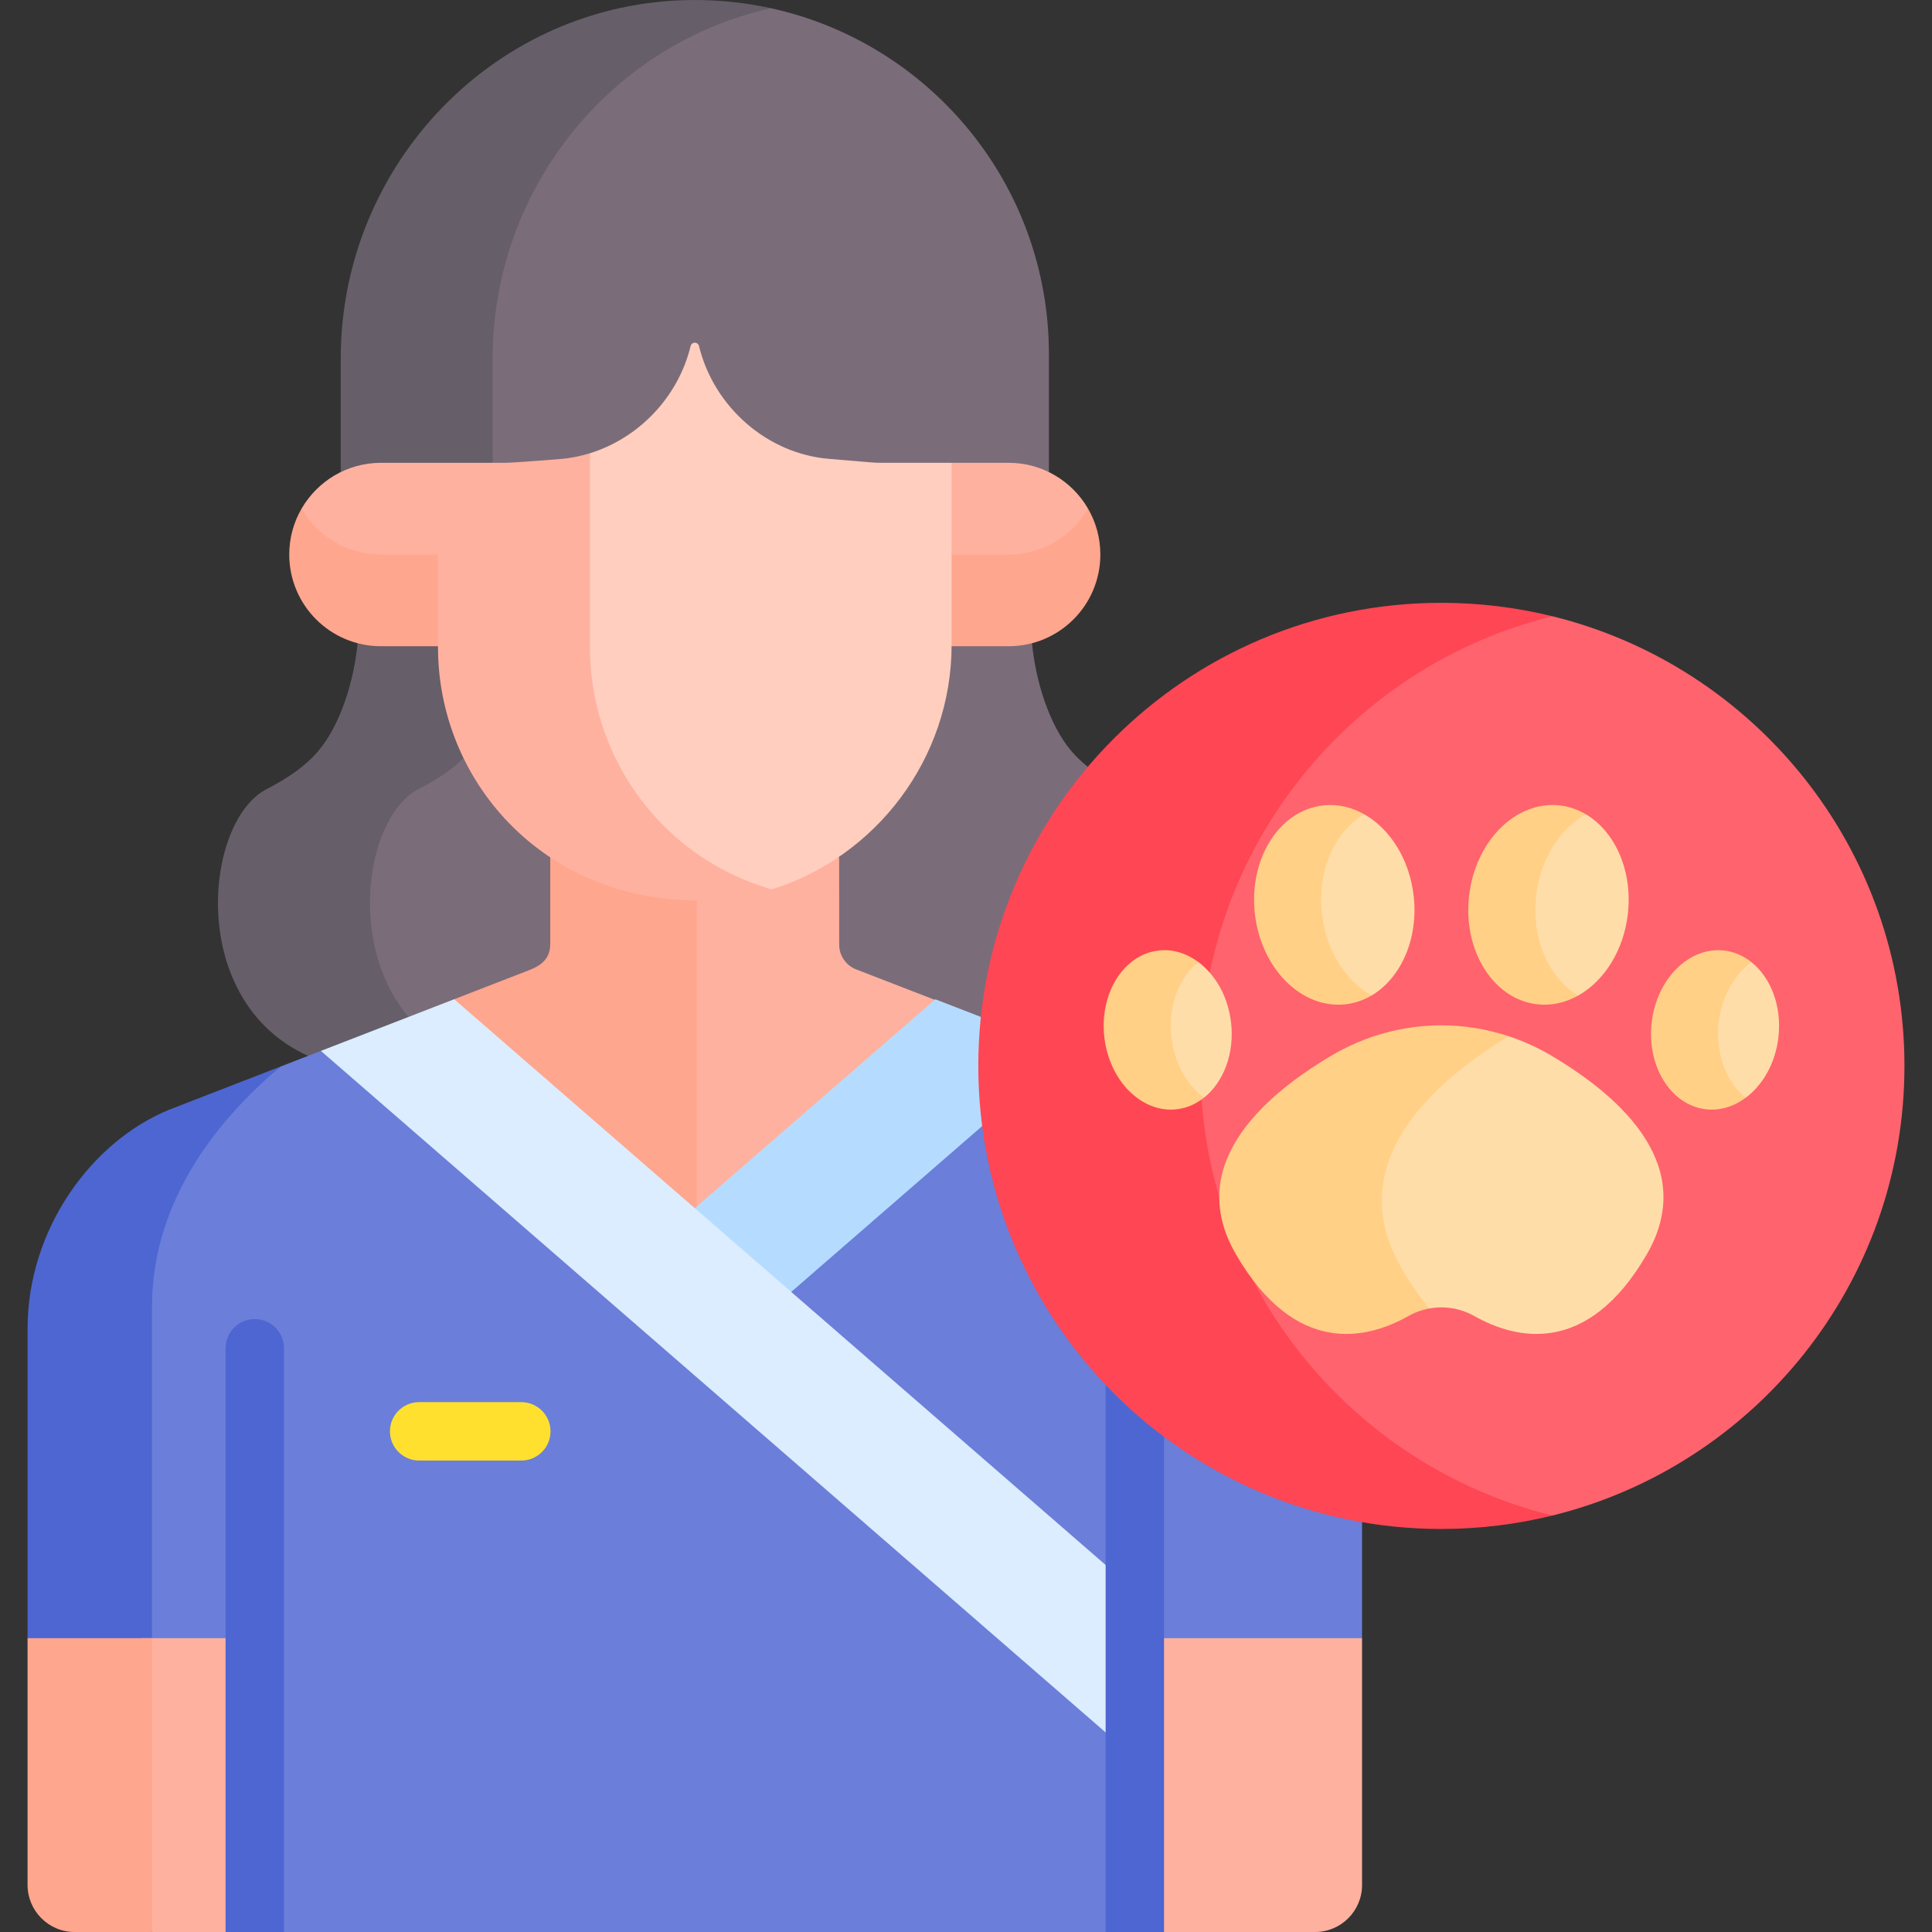 <svg id="Capa_1" enable-background="new 0 0 512 512" height="512" viewBox="0 0 512 512" width="512" xmlns="http://www.w3.org/2000/svg"><rect x="0" y="0" width="512" height="512" fill="#333333" stroke="none"/><g><g><path d="m126.96 195.115-1.483-7.597-17.608 16.541s-18.984 15.052-17.576 18.018c1.409 2.965 2.193 29.73 2.193 29.73s7.613 12.545 14.751 23.964l45.005-14.61v-36.035z" fill="#7b6c79"/></g><path d="m283.969 199.09c-5.986-6.999-9.516-18.722-10.484-28.656l-2.961-2.924h-24.374l-3.354 25.283-24.767 32.332v31.391l45.108 20.126 5.974-29.156 17.543-31.721 1.629-12.535c-1.581-1.272-3.032-2.641-4.314-4.14z" fill="#7b6c79"/><path d="m110.896 209.135c5.372-2.77 10.135-5.928 13.657-10.045.951-1.112 1.832-2.353 2.658-3.677l-.251-.299-5.934-30.391h-21.413l-4.838 5.71c-.967 9.934-4.498 21.657-10.484 28.656-3.522 4.117-8.285 7.276-13.657 10.045-16.504 8.51-21.29 56.087 11.002 70.68h13.139l17.936-5.823c-21.907-18.626-16.533-57.267-1.815-64.856z" fill="#665e68"/><path d="m204.335 2.185h-20.906l-46.666 32.978-13.931 36.634v43.084l7.798 14.533h143.382l3.958-4.272c0-18.41 0-30.256 0-31.303 0-44.89-31.519-82.413-73.635-91.654z" fill="#7b6c79"/><path d="m130.555 95.014c0-45.1 31.445-83.467 73.78-92.829-6.727-1.476-13.723-2.235-20.906-2.182-51.744.377-93.136 43.266-93.136 95.011v30.127l3.049 4.274h40.262l-3.048-4.274v-30.127z" fill="#665e68"/><path d="m226.822 256.875c-.005-.002-.009-.005-.013-.006-2.656-1.034-4.401-3.69-4.409-6.424 0-.002-.001-.004-.001-.006-.003-3.32-.004-4.571-.004-4.984 0-.005 0-.009 0-.013 0-.011 0-.017 0-.027 0-.007 0-.016 0-.023 0-.015 0-.033 0-.044 0-.013 0-.03 0-.045v.011c0-.01 0-.017 0-.023-.001-.835-.004-4.491-.015-18.038v-.001l-11.66-7.081h-29.77v100.129l3.627 2.981 65.325-57.468c-12.349-4.782-21.674-8.394-23.08-8.938z" fill="#ffb1a0"/><path d="m184.647 219.966h-33.208l-5.619 7.218v23.008c0 5.001-4.063 6.32-6.738 7.353s-7.713 2.99-18.722 7.258l-.968 4.694 65.185 53.58.07-.062z" fill="#ffa68e"/><path d="m346.249 392.217-36.795-15.823-25.81-34.021-15.712-56.03-64.35 56.03 106.223 97.114h45.388l5.765-5.35v-30.746z" fill="#6b7ed9"/><path d="m103.339 286.959-18.304-8.461c-3.629 1.407-7.199 2.791-10.629 4.121l-28.454 20.98-8.54 32.893v106.566h30.109v68.942h233.221v-50.616z" fill="#6b7ed9"/><path d="m40.276 346.296c0-29.215 18.877-50.912 34.13-63.677-16.5 6.397-29.675 11.505-29.675 11.505-20.475 8.427-37.429 31.575-37.429 58.056v81.958l7.003 8.922h25.971c0-35.698 0-74.489 0-96.764z" fill="#4d66d2"/><path d="m262.98 274.586-3.037-5.089c-4.242-1.643-8.317-3.221-12.065-4.672l-63.747 55.362v7.792l19.45 14.395h6.097l50.611-43.954 4.176-4.36z" fill="#b5dcff"/><path d="m37.412 505.732 2.864 6.268h27.246v-77.863h-30.11z" fill="#ffb1a0"/><path d="m40.276 434.137h-32.974v65.403c0 6.797 5.533 12.461 12.461 12.461h20.513c0-16.254 0-46.502 0-77.864z" fill="#ffa68e"/><path d="m300.742 434.137v77.863h47.755c6.882 0 12.461-5.579 12.461-12.461v-65.403h-60.216z" fill="#ffb1a0"/><path d="m85.035 278.498 215.708 187.334v-44.374l-180.383-156.655c-10.127 3.926-23.041 8.932-35.325 13.695z" fill="#dbedff"/><g fill="#4d66d2"><path d="m308.482 380.742c-5.541-4.15-10.719-8.758-15.479-13.768v145.026h15.479z"/><path d="m75.261 512v-154.695c0-4.274-3.465-7.74-7.74-7.74s-7.74 3.465-7.74 7.74v154.695z"/></g><g><path d="m138.156 387.06h-27.078c-4.274 0-7.74-3.465-7.74-7.74 0-4.274 3.465-7.74 7.74-7.74h27.078c4.274 0 7.74 3.465 7.74 7.74-.001 4.275-3.466 7.74-7.74 7.74z" fill="#ffe02f"/></g><path d="m411.41 163.315h-22.303l-45.266 35.927-28.551 45.75s-9.395 55.64-9.513 58.607 11.714 42.181 12.161 44.933c.448 2.752 35.878 34.742 36.566 36.462s45.236 15.651 45.236 15.651l11.668.985c53.561-13.185 93.289-61.528 93.289-119.158.001-57.629-39.727-105.972-93.287-119.157z" fill="#ff636e"/><path d="m318.121 282.473c0-57.63 39.728-105.973 93.288-119.158-9.429-2.321-19.284-3.561-29.43-3.561-67.776 0-122.719 54.943-122.719 122.719s54.943 122.719 122.719 122.719c10.146 0 20.001-1.24 29.43-3.561-53.56-13.185-93.288-61.528-93.288-119.158z" fill="#ff4654"/><path d="m411.236 279.816c-3.669-2.181-7.524-3.923-11.495-5.231h-9.462l-26.659 27.508v19.951l7.052 19.091 8.106 5.63c4.05-.747 8.267-.069 12.013 2.04 10.857 6.111 29.803 10.792 45.586-16.314 13.42-23.048-5.91-41.245-25.141-52.675z" fill="#ffdda8"/><path d="m371.52 336.296c-15.586-26.768 5.905-48.041 28.221-61.71-5.738-1.889-11.723-2.86-17.762-2.86-10.219 0-20.286 2.758-29.257 8.09-19.231 11.429-38.561 29.627-25.14 52.675 15.788 27.114 34.74 22.423 45.596 16.309 1.783-1.004 3.673-1.679 5.6-2.034-2.462-2.939-4.89-6.403-7.258-10.47z" fill="#ffd086"/><path d="m420.229 215.766-6.645 1.536-5.805 9.745-5.549 10.765s1.55 14.318 1.292 14.834 10.319 11.181 10.319 11.181h4.414c6.821-3.835 12.036-11.873 13.146-21.641 1.302-11.456-3.431-21.864-11.172-26.42z" fill="#ffdda8"/><path d="m407.083 237.407c1.11-9.768 6.324-17.806 13.146-21.641-2.092-1.231-4.402-2.039-6.875-2.32-11.62-1.32-22.38 9.408-24.033 23.962-1.653 14.553 6.427 27.421 18.047 28.74 3.821.434 7.546-.441 10.887-2.32-7.74-4.556-12.473-14.964-11.172-26.421z" fill="#ffd086"/><path d="m374.637 237.407c-1.11-9.768-6.324-17.806-13.146-21.641h-3.504l-9.288 9.405-2.451 17.93 4.386 9.933 5.998 8.256 6.831 2.539c7.742-4.557 12.475-14.965 11.174-26.422z" fill="#ffdda8"/><path d="m350.319 242.186c-1.301-11.457 3.431-21.864 11.172-26.421-3.341-1.879-7.066-2.754-10.887-2.32-11.62 1.32-19.7 14.187-18.047 28.741 1.653 14.553 12.413 25.281 24.033 23.961 2.473-.281 4.782-1.089 6.875-2.32-6.822-3.834-12.037-11.872-13.146-21.641z" fill="#ffd086"/><path d="m314.388 254.964-4.934 11.294v9.995l1.193 6.221 3.616 6.42 4.809 2.008c5.127-4.075 8.118-11.627 7.181-19.877-.783-6.891-4.132-12.687-8.656-16.061z" fill="#ffdda8"/><path d="m310.416 274.84c-.937-8.249 2.054-15.801 7.181-19.877-3.105-2.315-6.757-3.5-10.533-3.071-9.278 1.054-15.729 11.328-14.41 22.948 1.32 11.62 9.911 20.186 19.189 19.132 2.691-.306 5.134-1.406 7.229-3.071-4.524-3.374-7.873-9.17-8.656-16.061z" fill="#ffd086"/><path d="m464.123 254.964h-3.241l-6.377 12.302s-1.879 11.265-1.621 11.695 2.58 6.536 2.838 6.966 3.612 3.87 3.612 3.87l3.315 1.105c4.524-3.374 7.873-9.17 8.656-16.061.936-8.25-2.055-15.802-7.182-19.877z" fill="#ffdda8"/><path d="m455.467 271.025c.783-6.891 4.132-12.687 8.656-16.061-2.095-1.665-4.537-2.766-7.229-3.071-9.278-1.054-17.869 7.512-19.189 19.132s5.132 21.894 14.41 22.948c3.776.429 7.428-.756 10.533-3.071-5.127-4.076-8.118-11.628-7.181-19.877z" fill="#ffd086"/><path d="m79.916 141.712 14.279 8.514h25.197v-24.107l-3.32-3.468h-15.113c-8.993 0-16.839 4.888-21.043 12.149z" fill="#ffb1a0"/><path d="m100.959 146.946c-8.993 0-16.839-4.888-21.043-12.148-2.071 3.577-3.262 7.726-3.262 12.157 0 13.423 10.881 24.304 24.304 24.304h15.113l3.32-3.749v-24.313l-3.32 3.749z" fill="#ffa68e"/><path d="m277.97 150.225 7.91-7.224 2.463-8.204c-4.204-7.26-12.05-12.149-21.043-12.149h-15.113l-3.973 3.125v24.451h29.756z" fill="#ffb1a0"/><path d="m267.3 146.946h-15.122c-.01.373-3.964-5.727-3.964-5.727v24.313s3.954 6.099 3.964 5.727h15.122c13.423 0 24.305-10.882 24.305-24.304 0-4.43-1.191-8.58-3.262-12.157-4.203 7.26-12.05 12.148-21.043 12.148z" fill="#ffa68e"/><path d="m233.718 122.65c-2.132 0-2.293-.055-14.113-1.057-16.351-1.386-30.45-13.796-34.36-29.89-.125-.518-.579-.887-1.113-.887-.533 0-.987.369-1.113.887-3.301 13.616-13.827 24.432-26.685 28.41l-2.544 4.056v65.099l13.244 26.499 17.096 15.124 20.336 4.809c27.545-8.516 47.721-34.59 47.721-64.812v-48.238z" fill="#ffcebe"/><path d="m156.334 171.546v-51.434c-2.603.805-5.299 1.337-8.053 1.548.959-.073-12.094.989-14.415.989h-17.794v48.897c0 34.975 27.34 66.948 68.755 67.087 6.825.023 13.418-1.012 19.638-2.935-29.618-8.657-48.131-35.38-48.131-64.152z" fill="#ffb1a0"/></g></svg>
